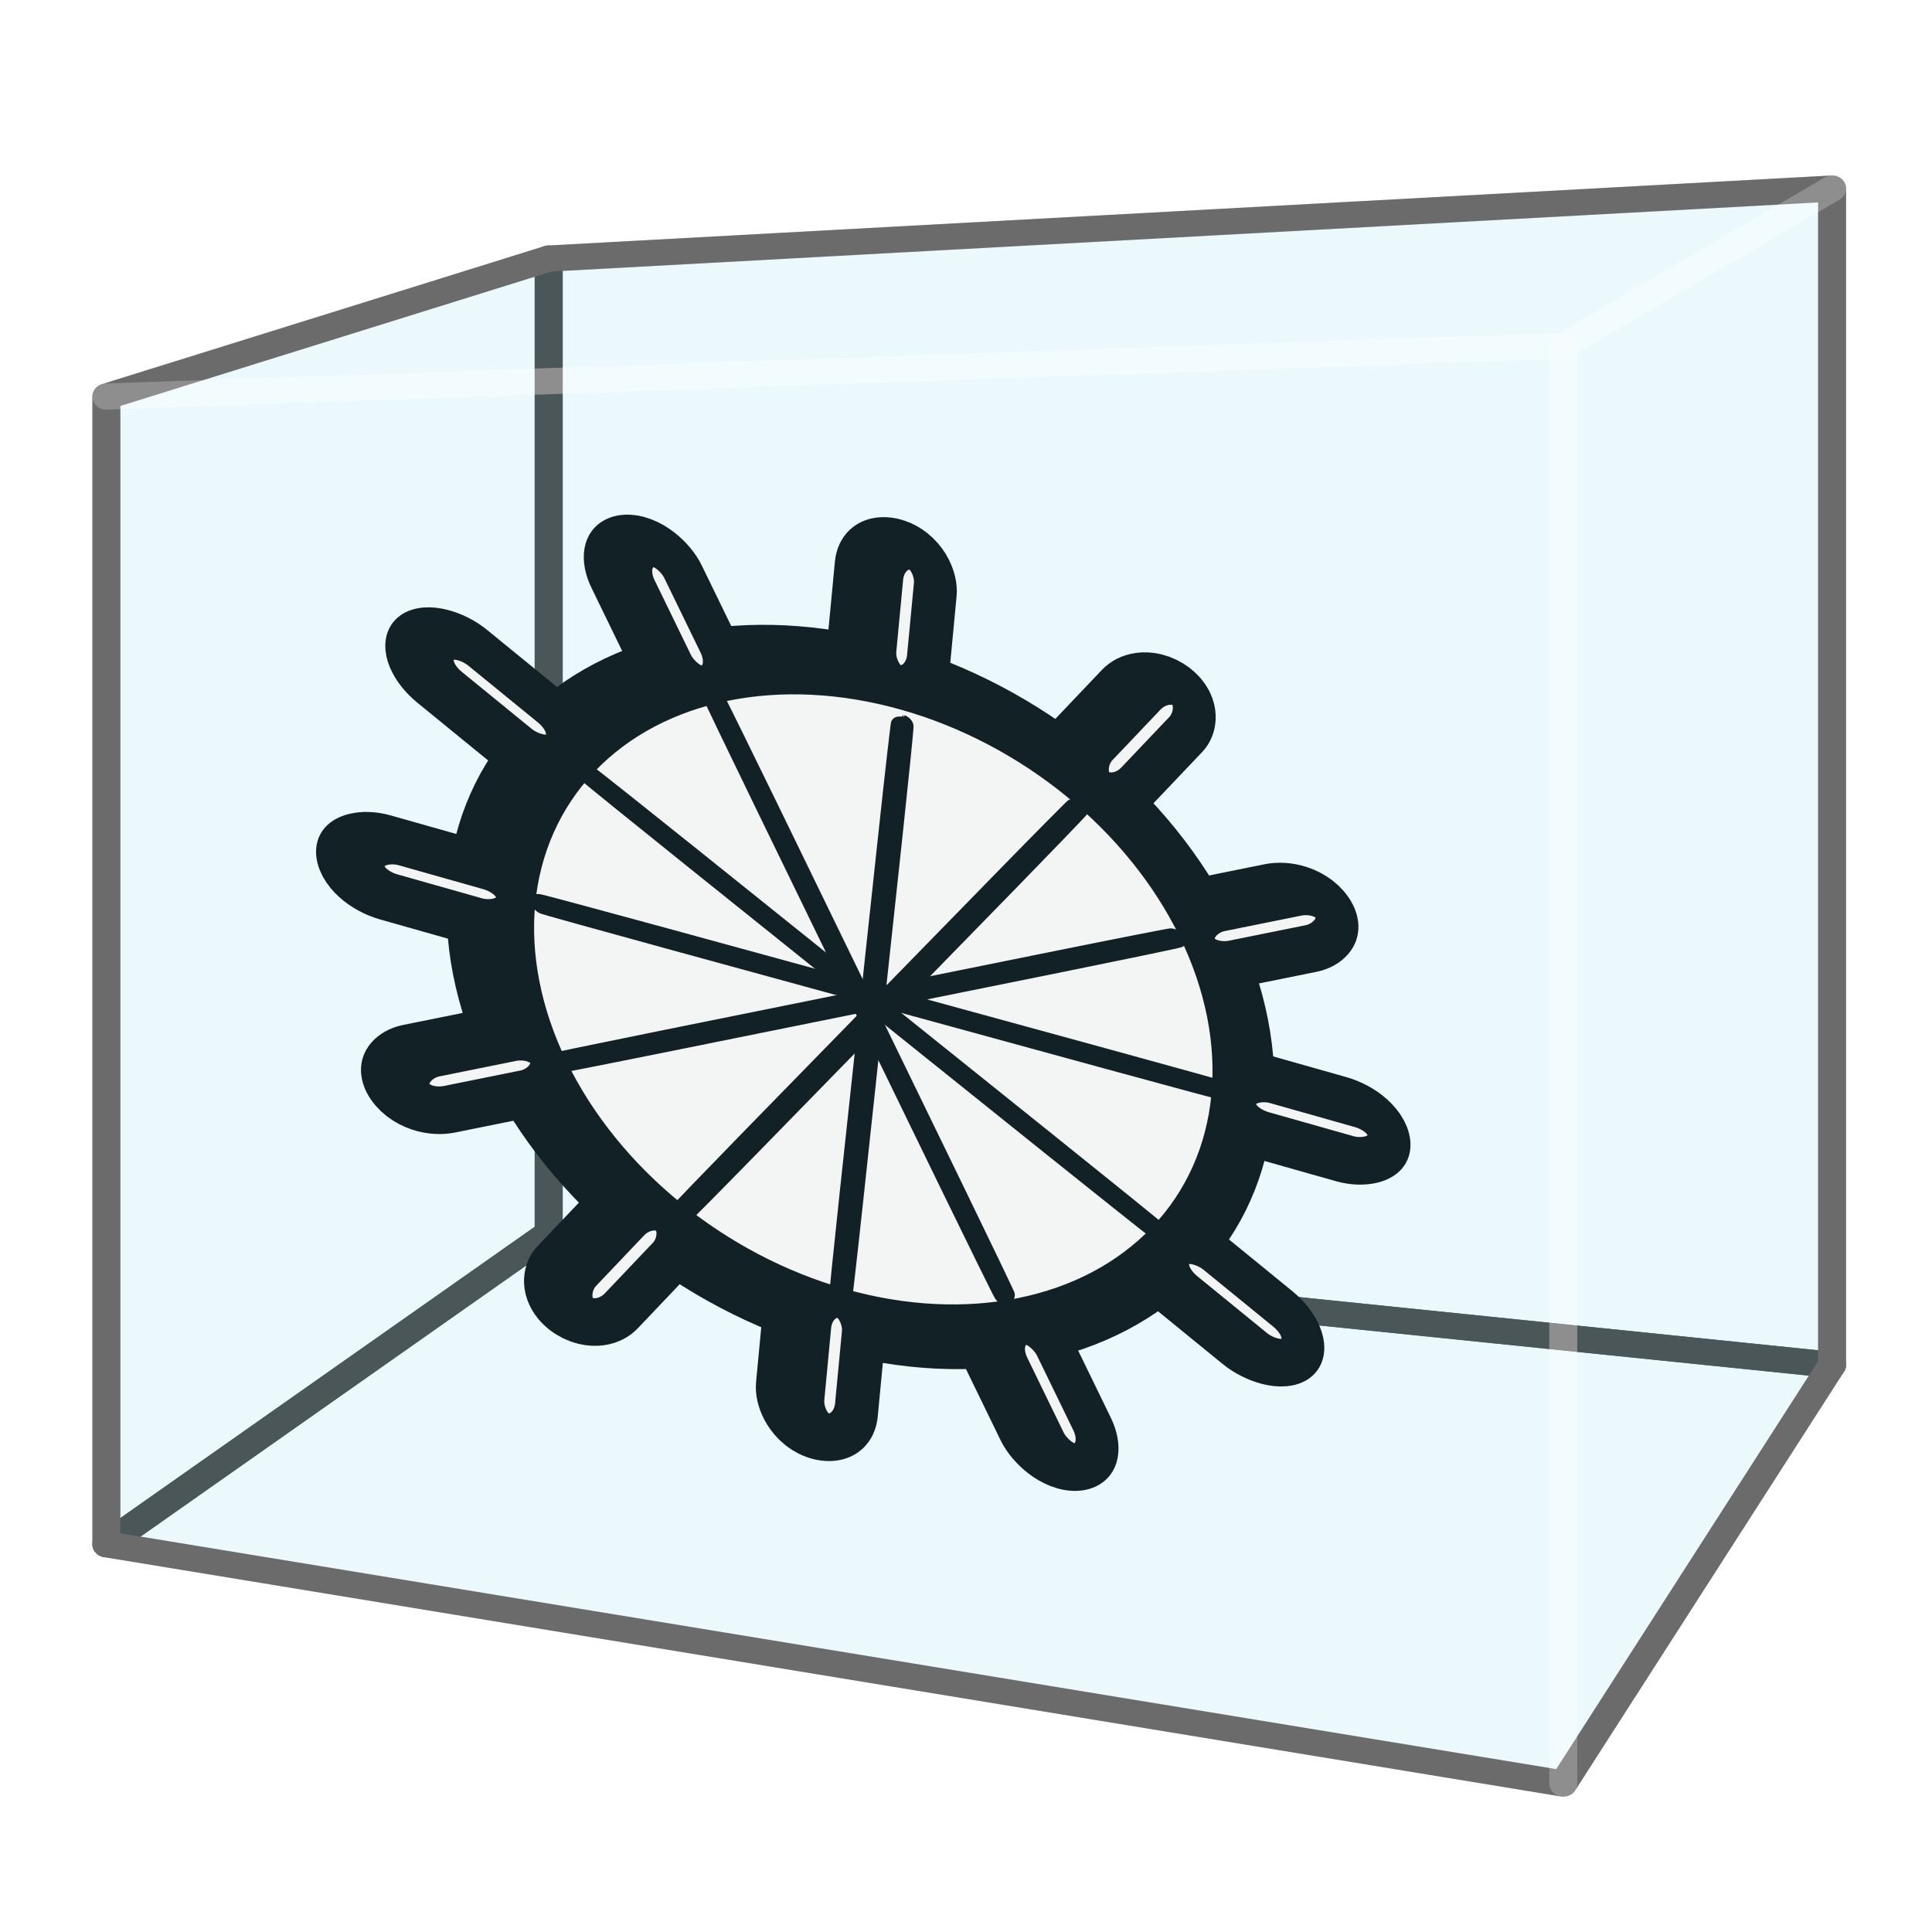 <?xml version="1.0" encoding="UTF-8" standalone="no"?>
<!-- Created with Inkscape (http://www.inkscape.org/) -->

<svg
   width="120"
   height="120"
   viewBox="0 0 120 120"
   version="1.1"
   id="svg5"
   inkscape:version="1.2.1 (9c6d41e410, 2022-07-14)"
   sodipodi:docname="ice_logo.svg"
   xmlns:inkscape="http://www.inkscape.org/namespaces/inkscape"
   xmlns:sodipodi="http://sodipodi.sourceforge.net/DTD/sodipodi-0.dtd"
   xmlns="http://www.w3.org/2000/svg"
   xmlns:svg="http://www.w3.org/2000/svg">
  <sodipodi:namedview
     id="namedview7"
     pagecolor="#ffffff"
     bordercolor="#000000"
     borderopacity="0.25"
     inkscape:showpageshadow="2"
     inkscape:pageopacity="0.0"
     inkscape:pagecheckerboard="0"
     inkscape:deskcolor="#d1d1d1"
     inkscape:document-units="px"
     showgrid="false"
     inkscape:zoom="7.8666667"
     inkscape:cx="34.322034"
     inkscape:cy="42.20339"
     inkscape:window-width="2560"
     inkscape:window-height="1531"
     inkscape:window-x="0"
     inkscape:window-y="0"
     inkscape:window-maximized="1"
     inkscape:current-layer="layer1" />
  <defs
     id="defs2">
    <inkscape:perspective
       sodipodi:type="inkscape:persp3d"
       inkscape:vp_x="-191.14391 : 82.041285 : 1"
       inkscape:vp_y="0 : 1268.0571 : 0"
       inkscape:vp_z="144.08557 : 128.04222 : 1"
       inkscape:persp3d-origin="121.84914 : 29.956396 : 1"
       id="perspective7543" />
    <filter
       inkscape:label="Cracked Glass"
       inkscape:menu="Textures"
       inkscape:menu-tooltip="Under a cracked glass"
       style="color-interpolation-filters:sRGB;"
       id="filter9681"
       x="-0.223"
       y="-0.212"
       width="1.447"
       height="1.423">
      <feTurbulence
         baseFrequency="0.1"
         seed="50"
         numOctaves="5"
         result="result1"
         type="fractalNoise"
         id="feTurbulence9657" />
      <feGaussianBlur
         stdDeviation="4"
         result="result7"
         id="feGaussianBlur9659" />
      <feDisplacementMap
         result="result5"
         in="SourceGraphic"
         scale="20"
         xChannelSelector="G"
         in2="result7"
         id="feDisplacementMap9661" />
      <feComposite
         result="result2"
         operator="in"
         in2="result1"
         in="result5"
         id="feComposite9663" />
      <feGaussianBlur
         stdDeviation="1"
         result="result6"
         id="feGaussianBlur9665" />
      <feSpecularLighting
         surfaceScale="-3"
         result="result4"
         specularConstant="3.5"
         specularExponent="35"
         in="result6"
         id="feSpecularLighting9669">
        <feDistantLight
           elevation="45"
           azimuth="225"
           id="feDistantLight9667" />
      </feSpecularLighting>
      <feComposite
         k1="1.7"
         k3="0.7"
         in2="result2"
         in="result4"
         operator="arithmetic"
         result="result91"
         id="feComposite9671" />
      <feBlend
         result="fbSourceGraphic"
         mode="multiply"
         in2="result91"
         id="feBlend9673" />
      <feComposite
         in2="fbSourceGraphic"
         in="fbSourceGraphic"
         result="result2"
         operator="arithmetic"
         id="feComposite9675" />
      <feComposite
         in="result2"
         result="result4"
         operator="arithmetic"
         k2="2"
         k3="2"
         in2="fbSourceGraphic"
         id="feComposite9677" />
      <feBlend
         mode="screen"
         in="result4"
         in2="result4"
         id="feBlend9679" />
    </filter>
    <filter
       inkscape:label="Cracked Glass"
       inkscape:menu="Textures"
       inkscape:menu-tooltip="Under a cracked glass"
       style="color-interpolation-filters:sRGB;"
       id="filter9707"
       x="-1.211"
       y="-0.191"
       width="3.421"
       height="1.381">
      <feTurbulence
         baseFrequency="0.1"
         seed="50"
         numOctaves="5"
         result="result1"
         type="fractalNoise"
         id="feTurbulence9683" />
      <feGaussianBlur
         stdDeviation="4"
         result="result7"
         id="feGaussianBlur9685" />
      <feDisplacementMap
         result="result5"
         in="SourceGraphic"
         scale="20"
         xChannelSelector="G"
         in2="result7"
         id="feDisplacementMap9687" />
      <feComposite
         result="result2"
         operator="in"
         in2="result1"
         in="result5"
         id="feComposite9689" />
      <feGaussianBlur
         stdDeviation="1"
         result="result6"
         id="feGaussianBlur9691" />
      <feSpecularLighting
         surfaceScale="-3"
         result="result4"
         specularConstant="3.5"
         specularExponent="35"
         in="result6"
         id="feSpecularLighting9695">
        <feDistantLight
           elevation="45"
           azimuth="225"
           id="feDistantLight9693" />
      </feSpecularLighting>
      <feComposite
         k1="1.7"
         k3="0.7"
         in2="result2"
         in="result4"
         operator="arithmetic"
         result="result91"
         id="feComposite9697" />
      <feBlend
         result="fbSourceGraphic"
         mode="multiply"
         in2="result91"
         id="feBlend9699" />
      <feComposite
         in2="fbSourceGraphic"
         in="fbSourceGraphic"
         result="result2"
         operator="arithmetic"
         id="feComposite9701" />
      <feComposite
         in="result2"
         result="result4"
         operator="arithmetic"
         k2="2"
         k3="2"
         in2="fbSourceGraphic"
         id="feComposite9703" />
      <feBlend
         mode="screen"
         in="result4"
         in2="result4"
         id="feBlend9705" />
    </filter>
    <filter
       inkscape:label="Cracked Glass"
       inkscape:menu="Textures"
       inkscape:menu-tooltip="Under a cracked glass"
       style="color-interpolation-filters:sRGB;"
       id="filter9733"
       x="-0.189"
       y="-1.463"
       width="1.377"
       height="3.926">
      <feTurbulence
         baseFrequency="0.1"
         seed="50"
         numOctaves="5"
         result="result1"
         type="fractalNoise"
         id="feTurbulence9709" />
      <feGaussianBlur
         stdDeviation="4"
         result="result7"
         id="feGaussianBlur9711" />
      <feDisplacementMap
         result="result5"
         in="SourceGraphic"
         scale="20"
         xChannelSelector="G"
         in2="result7"
         id="feDisplacementMap9713" />
      <feComposite
         result="result2"
         operator="in"
         in2="result1"
         in="result5"
         id="feComposite9715" />
      <feGaussianBlur
         stdDeviation="1"
         result="result6"
         id="feGaussianBlur9717" />
      <feSpecularLighting
         surfaceScale="-3"
         result="result4"
         specularConstant="3.5"
         specularExponent="35"
         in="result6"
         id="feSpecularLighting9721">
        <feDistantLight
           elevation="45"
           azimuth="225"
           id="feDistantLight9719" />
      </feSpecularLighting>
      <feComposite
         k1="1.7"
         k3="0.7"
         in2="result2"
         in="result4"
         operator="arithmetic"
         result="result91"
         id="feComposite9723" />
      <feBlend
         result="fbSourceGraphic"
         mode="multiply"
         in2="result91"
         id="feBlend9725" />
      <feComposite
         in2="fbSourceGraphic"
         in="fbSourceGraphic"
         result="result2"
         operator="arithmetic"
         id="feComposite9727" />
      <feComposite
         in="result2"
         result="result4"
         operator="arithmetic"
         k2="2"
         k3="2"
         in2="fbSourceGraphic"
         id="feComposite9729" />
      <feBlend
         mode="screen"
         in="result4"
         in2="result4"
         id="feBlend9731" />
    </filter>
  </defs>
  <g
     inkscape:label="Layer 1"
     inkscape:groupmode="layer"
     id="layer1">
    <g
       id="g9802"
       transform="matrix(1.612,0,0,1.507,-43.349,-20.108)">
      <path
         d="M 48.033,24.001 97.483,21.115 V 69.597 L 48.033,64.176 Z"
         style="fill:#76d5ec;fill-opacity:0.158;fill-rule:evenodd;stroke:#3d3d3d;stroke-width:1.078;stroke-linejoin:round;stroke-dasharray:none;stroke-opacity:1;paint-order:markers fill stroke"
         id="path9617" />
      <path
         d="M 30.99,29.687 V 76.99 L 48.033,64.176 V 24.001 Z"
         style="fill:#76d5ec;fill-opacity:0.158;fill-rule:evenodd;stroke:#3d3d3d;stroke-width:1.078;stroke-linejoin:round;stroke-dasharray:none;stroke-opacity:1;paint-order:markers fill stroke"
         id="path9619" />
      <path
         d="M 30.99,76.99 87.125,86.853 97.483,69.597 48.033,64.176 Z"
         style="fill:#76d5ec;fill-opacity:0.158;fill-rule:evenodd;stroke:#3d3d3d;stroke-width:1.078;stroke-linejoin:round;stroke-dasharray:none;stroke-opacity:1;paint-order:markers fill stroke"
         id="path9621" />
      <path
         d="M 30.99,29.687 87.125,27.596 97.483,21.115 48.033,24.001 Z"
         style="fill:#76d5ec;fill-opacity:0.158;fill-rule:evenodd;stroke:#3d3d3d;stroke-width:1.078;stroke-linejoin:round;stroke-dasharray:none;stroke-opacity:1;paint-order:markers fill stroke;filter:url(#filter9733)"
         id="path9623" />
      <path
         d="M 87.125,27.596 V 86.853 L 97.483,69.597 V 21.115 Z"
         style="fill:#76d5ec;fill-opacity:0.158;fill-rule:evenodd;stroke:#3d3d3d;stroke-width:1.078;stroke-linejoin:round;stroke-dasharray:none;stroke-opacity:1;paint-order:markers fill stroke;filter:url(#filter9707)"
         id="path9625" />
      <g
         id="g9365"
         transform="matrix(1.028,0.301,-0.098,0.973,9.058,-9.486)">
        <g
           id="g8353"
           transform="matrix(0.834,0,0,0.794,14.883,-0.854)"
           inkscape:highlight-color="#367dee">
          <g
             id="g8309"
             transform="rotate(30,47.192,62.366)">
            <g
               id="g8267"
               transform="rotate(30,47.495,62.747)">
              <g
                 id="g8227"
                 transform="rotate(30,47.072,62.394)">
                <g
                   id="g8189"
                   transform="rotate(30,47.134,62.56)">
                  <g
                     id="g8153"
                     transform="rotate(30,47.514,62.257)">
                    <g
                       id="g8105"
                       transform="matrix(1.211,0,0,1.241,-16.613,-7.699)">
                      <g
                         id="g8060"
                         transform="rotate(30,52.683,56.703)">
                        <g
                           id="g8018"
                           transform="rotate(60,52.808,56.542)">
                          <g
                             id="g7979"
                             transform="rotate(30,52.661,56.601)">
                            <g
                               id="g7929"
                               transform="rotate(120,52.96,56.47)">
                              <ellipse
                                 style="opacity:1;fill:none;fill-opacity:0.493;fill-rule:nonzero;stroke:#000000;stroke-width:4.678;stroke-dasharray:none;stroke-opacity:1;paint-order:markers fill stroke"
                                 id="path7652"
                                 ry="12.902"
                                 rx="12.885"
                                 cy="56.735"
                                 cx="53.144" />
                              <rect
                                 style="opacity:1;fill:none;fill-opacity:0.493;fill-rule:nonzero;stroke:#000000;stroke-width:3.278;stroke-dasharray:none;stroke-opacity:1;paint-order:markers fill stroke"
                                 id="rect7780"
                                 width="1.215"
                                 height="4.939"
                                 x="53.034"
                                 y="37.669"
                                 ry="0.912" />
                              <rect
                                 style="fill:none;fill-opacity:0.493;fill-rule:nonzero;stroke:#000000;stroke-width:3.278;stroke-dasharray:none;stroke-opacity:1;paint-order:markers fill stroke"
                                 id="rect7780-3"
                                 width="1.215"
                                 height="4.939"
                                 x="52.611"
                                 y="70.479"
                                 ry="0.912"
                                 inkscape:transform-center-x="0.71206303"
                                 inkscape:transform-center-y="-18.196835" />
                              <rect
                                 style="fill:none;fill-opacity:0.493;fill-rule:nonzero;stroke:#000000;stroke-width:3.278;stroke-dasharray:none;stroke-opacity:1;paint-order:markers fill stroke"
                                 id="rect7780-3-6"
                                 width="1.215"
                                 height="4.939"
                                 x="56.361"
                                 y="-71.967"
                                 ry="0.912"
                                 inkscape:transform-center-x="-18.196839"
                                 inkscape:transform-center-y="-0.71206631"
                                 transform="rotate(90)" />
                              <rect
                                 style="fill:none;fill-opacity:0.493;fill-rule:nonzero;stroke:#000000;stroke-width:3.278;stroke-dasharray:none;stroke-opacity:1;paint-order:markers fill stroke"
                                 id="rect7780-3-6-7"
                                 width="1.215"
                                 height="4.939"
                                 x="56.211"
                                 y="-38.968"
                                 ry="0.912"
                                 inkscape:transform-center-x="-0.33021425"
                                 inkscape:transform-center-y="-0.25870958"
                                 transform="rotate(90)" />
                            </g>
                            <rect
                               style="fill:none;fill-opacity:0.493;fill-rule:nonzero;stroke:#000000;stroke-width:3.278;stroke-dasharray:none;stroke-opacity:1;paint-order:markers fill stroke"
                               id="rect7780-3-6-5"
                               width="1.215"
                               height="4.939"
                               x="-53.04"
                               y="-42.997"
                               ry="0.912"
                               inkscape:transform-center-x="-0.71206731"
                               inkscape:transform-center-y="18.196837"
                               transform="scale(-1)" />
                            <rect
                               style="fill:none;fill-opacity:0.493;fill-rule:nonzero;stroke:#000000;stroke-width:3.278;stroke-dasharray:none;stroke-opacity:1;paint-order:markers fill stroke"
                               id="rect7780-3-6-5-5"
                               width="1.215"
                               height="4.939"
                               x="-53.407"
                               y="-75.143"
                               ry="0.912"
                               inkscape:transform-center-x="-0.71206731"
                               inkscape:transform-center-y="18.196837"
                               transform="scale(-1)" />
                          </g>
                          <rect
                             style="fill:none;fill-opacity:0.493;fill-rule:nonzero;stroke:#000000;stroke-width:3.278;stroke-dasharray:none;stroke-opacity:1;paint-order:markers fill stroke"
                             id="rect7780-3-6-5-6"
                             width="1.215"
                             height="4.939"
                             x="-53.507"
                             y="-43.046"
                             ry="0.912"
                             inkscape:transform-center-x="-0.7120665"
                             inkscape:transform-center-y="18.196838"
                             transform="scale(-1)" />
                          <rect
                             style="fill:none;fill-opacity:0.493;fill-rule:nonzero;stroke:#000000;stroke-width:3.278;stroke-dasharray:none;stroke-opacity:1;paint-order:markers fill stroke"
                             id="rect7780-3-6-5-2"
                             width="1.215"
                             height="4.939"
                             x="-52.999"
                             y="-74.781"
                             ry="0.912"
                             inkscape:transform-center-x="-0.7120665"
                             inkscape:transform-center-y="18.196838"
                             transform="scale(-1)" />
                        </g>
                        <rect
                           style="fill:none;fill-opacity:0.493;fill-rule:nonzero;stroke:#000000;stroke-width:3.278;stroke-dasharray:none;stroke-opacity:1;paint-order:markers fill stroke"
                           id="rect7780-3-6-5-9"
                           width="1.215"
                           height="4.939"
                           x="-53.59"
                           y="-43.04"
                           ry="0.912"
                           inkscape:transform-center-x="-0.7120665"
                           inkscape:transform-center-y="18.196838"
                           transform="scale(-1)" />
                        <rect
                           style="fill:none;fill-opacity:0.493;fill-rule:nonzero;stroke:#000000;stroke-width:3.278;stroke-dasharray:none;stroke-opacity:1;paint-order:markers fill stroke"
                           id="rect7780-3-6-5-1"
                           width="1.215"
                           height="4.939"
                           x="-53.555"
                           y="-75.304"
                           ry="0.912"
                           inkscape:transform-center-x="-0.7120665"
                           inkscape:transform-center-y="18.196838"
                           transform="scale(-1)" />
                      </g>
                      <rect
                         style="fill:none;fill-opacity:0.493;fill-rule:nonzero;stroke:#000000;stroke-width:3.278;stroke-dasharray:none;stroke-opacity:1;paint-order:markers fill stroke"
                         id="rect7780-3-6-5-27"
                         width="1.215"
                         height="4.939"
                         x="-54.075"
                         y="-42.6"
                         ry="0.912"
                         inkscape:transform-center-x="-0.7120665"
                         inkscape:transform-center-y="18.196838"
                         transform="scale(-1)" />
                      <rect
                         style="fill:none;fill-opacity:0.493;fill-rule:nonzero;stroke:#000000;stroke-width:3.278;stroke-dasharray:none;stroke-opacity:1;paint-order:markers fill stroke"
                         id="rect7780-3-6-5-0"
                         width="1.215"
                         height="4.939"
                         x="-53.872"
                         y="-75.065"
                         ry="0.912"
                         inkscape:transform-center-x="-0.7120665"
                         inkscape:transform-center-y="18.196838"
                         transform="scale(-1)" />
                    </g>
                    <rect
                       style="fill:none;fill-opacity:0.493;fill-rule:nonzero;stroke:#000000;stroke-width:1.92;stroke-dasharray:none;stroke-opacity:1;paint-order:markers fill stroke"
                       id="rect7780-3-6-5-93"
                       width="0.066"
                       height="31.068"
                       x="-48.066"
                       y="-78.27"
                       ry="5.739"
                       inkscape:transform-center-x="-0.038827951"
                       inkscape:transform-center-y="114.47074"
                       transform="scale(-1)" />
                  </g>
                  <rect
                     style="fill:none;fill-opacity:0.493;fill-rule:nonzero;stroke:#000000;stroke-width:1.92;stroke-dasharray:none;stroke-opacity:1;paint-order:markers fill stroke"
                     id="rect7780-3-6-5-93-6"
                     width="0.066"
                     height="31.068"
                     x="-47.572"
                     y="-77.807"
                     ry="5.739"
                     inkscape:transform-center-x="-0.038827951"
                     inkscape:transform-center-y="114.47074"
                     transform="scale(-1)" />
                </g>
                <rect
                   style="fill:none;fill-opacity:0.493;fill-rule:nonzero;stroke:#000000;stroke-width:1.92;stroke-dasharray:none;stroke-opacity:1;paint-order:markers fill stroke"
                   id="rect7780-3-6-5-93-0"
                   width="0.066"
                   height="31.068"
                   x="-47.243"
                   y="-77.512"
                   ry="5.739"
                   inkscape:transform-center-x="-0.038827951"
                   inkscape:transform-center-y="114.47074"
                   transform="scale(-1)" />
              </g>
              <rect
                 style="fill:none;fill-opacity:0.493;fill-rule:nonzero;stroke:#000000;stroke-width:1.92;stroke-dasharray:none;stroke-opacity:1;paint-order:markers fill stroke"
                 id="rect7780-3-6-5-93-62"
                 width="0.066"
                 height="31.068"
                 x="-47.334"
                 y="-78.853"
                 ry="5.739"
                 inkscape:transform-center-x="-0.038827951"
                 inkscape:transform-center-y="114.47074"
                 transform="scale(-1)" />
            </g>
            <rect
               style="fill:none;fill-opacity:0.493;fill-rule:nonzero;stroke:#000000;stroke-width:1.92;stroke-dasharray:none;stroke-opacity:1;paint-order:markers fill stroke"
               id="rect7780-3-6-5-93-61"
               width="0.066"
               height="31.068"
               x="-47.917"
               y="-78.544"
               ry="5.739"
               inkscape:transform-center-x="-0.038827951"
               inkscape:transform-center-y="114.47074"
               transform="scale(-1)" />
          </g>
          <rect
             style="fill:none;fill-opacity:0.493;fill-rule:nonzero;stroke:#000000;stroke-width:1.92;stroke-dasharray:none;stroke-opacity:1;paint-order:markers fill stroke"
             id="rect7780-3-6-5-93-8"
             width="0.066"
             height="31.068"
             x="-47.226"
             y="-79.068"
             ry="5.739"
             inkscape:transform-center-x="-0.038827951"
             inkscape:transform-center-y="114.47074"
             transform="scale(-1)" />
        </g>
        <g
           id="g8353-0"
           transform="matrix(0.834,0,0,0.794,15.358,-0.899)"
           inkscape:highlight-color="#367dee"
           style="fill:#f2f2f2;fill-opacity:1;stroke-width:1;stroke-dasharray:none">
          <g
             id="g8309-6"
             transform="rotate(30,47.192,62.366)"
             style="fill:#f2f2f2;fill-opacity:1;stroke-width:1;stroke-dasharray:none">
            <g
               id="g8267-3"
               transform="rotate(30,47.495,62.747)"
               style="fill:#f2f2f2;fill-opacity:1;stroke-width:1;stroke-dasharray:none">
              <g
                 id="g8227-2"
                 transform="rotate(30,47.072,62.394)"
                 style="fill:#f2f2f2;fill-opacity:1;stroke-width:1;stroke-dasharray:none">
                <g
                   id="g8189-0"
                   transform="rotate(30,47.134,62.56)"
                   style="fill:#f2f2f2;fill-opacity:1;stroke-width:1;stroke-dasharray:none">
                  <g
                     id="g8153-6"
                     transform="rotate(30,47.514,62.257)"
                     style="fill:#f2f2f2;fill-opacity:1;stroke-width:1;stroke-dasharray:none">
                    <g
                       id="g8105-1"
                       transform="matrix(1.211,0,0,1.241,-16.613,-7.699)"
                       style="fill:#f2f2f2;fill-opacity:1;stroke-width:0.816;stroke-dasharray:none">
                      <g
                         id="g8060-5"
                         transform="rotate(30,52.683,56.703)"
                         style="fill:#f2f2f2;fill-opacity:1;stroke-width:0.816;stroke-dasharray:none">
                        <g
                           id="g8018-5"
                           transform="rotate(60,52.808,56.542)"
                           style="fill:#f2f2f2;fill-opacity:1;stroke-width:0.816;stroke-dasharray:none">
                          <g
                             id="g7979-4"
                             transform="rotate(30,52.661,56.601)"
                             style="fill:#f2f2f2;fill-opacity:1;stroke-width:0.816;stroke-dasharray:none">
                            <g
                               id="g7929-7"
                               transform="rotate(120,52.96,56.47)"
                               style="fill:#f2f2f2;fill-opacity:1;stroke-width:0.816;stroke-dasharray:none">
                              <ellipse
                                 style="opacity:1;fill:#f2f2f2;fill-opacity:1;fill-rule:nonzero;stroke:#000000;stroke-width:0.816;stroke-dasharray:none;stroke-opacity:1;paint-order:markers fill stroke"
                                 id="path7652-6"
                                 ry="12.902"
                                 rx="12.885"
                                 cy="56.735"
                                 cx="53.144" />
                              <rect
                                 style="opacity:1;fill:#f2f2f2;fill-opacity:1;fill-rule:nonzero;stroke:#000000;stroke-width:0.816;stroke-dasharray:none;stroke-opacity:1;paint-order:markers fill stroke"
                                 id="rect7780-5"
                                 width="1.215"
                                 height="4.939"
                                 x="53.034"
                                 y="37.669"
                                 ry="0.912" />
                              <rect
                                 style="fill:#f2f2f2;fill-opacity:1;fill-rule:nonzero;stroke:#000000;stroke-width:0.816;stroke-dasharray:none;stroke-opacity:1;paint-order:markers fill stroke"
                                 id="rect7780-3-69"
                                 width="1.215"
                                 height="4.939"
                                 x="52.611"
                                 y="70.479"
                                 ry="0.912"
                                 inkscape:transform-center-x="0.71206303"
                                 inkscape:transform-center-y="-18.196835" />
                              <rect
                                 style="fill:#f2f2f2;fill-opacity:1;fill-rule:nonzero;stroke:#000000;stroke-width:0.816;stroke-dasharray:none;stroke-opacity:1;paint-order:markers fill stroke"
                                 id="rect7780-3-6-3"
                                 width="1.215"
                                 height="4.939"
                                 x="56.361"
                                 y="-71.967"
                                 ry="0.912"
                                 inkscape:transform-center-x="-18.196839"
                                 inkscape:transform-center-y="-0.71206631"
                                 transform="rotate(90)" />
                              <rect
                                 style="fill:#f2f2f2;fill-opacity:1;fill-rule:nonzero;stroke:#000000;stroke-width:0.816;stroke-dasharray:none;stroke-opacity:1;paint-order:markers fill stroke"
                                 id="rect7780-3-6-7-7"
                                 width="1.215"
                                 height="4.939"
                                 x="56.211"
                                 y="-38.968"
                                 ry="0.912"
                                 inkscape:transform-center-x="-0.33021425"
                                 inkscape:transform-center-y="-0.25870958"
                                 transform="rotate(90)" />
                            </g>
                            <rect
                               style="fill:#f2f2f2;fill-opacity:1;fill-rule:nonzero;stroke:#000000;stroke-width:0.816;stroke-dasharray:none;stroke-opacity:1;paint-order:markers fill stroke"
                               id="rect7780-3-6-5-4"
                               width="1.215"
                               height="4.939"
                               x="-53.04"
                               y="-42.997"
                               ry="0.912"
                               inkscape:transform-center-x="-0.71206731"
                               inkscape:transform-center-y="18.196837"
                               transform="scale(-1)" />
                            <rect
                               style="fill:#f2f2f2;fill-opacity:1;fill-rule:nonzero;stroke:#000000;stroke-width:0.816;stroke-dasharray:none;stroke-opacity:1;paint-order:markers fill stroke"
                               id="rect7780-3-6-5-5-5"
                               width="1.215"
                               height="4.939"
                               x="-53.407"
                               y="-75.143"
                               ry="0.912"
                               inkscape:transform-center-x="-0.71206731"
                               inkscape:transform-center-y="18.196837"
                               transform="scale(-1)" />
                          </g>
                          <rect
                             style="fill:#f2f2f2;fill-opacity:1;fill-rule:nonzero;stroke:#000000;stroke-width:0.816;stroke-dasharray:none;stroke-opacity:1;paint-order:markers fill stroke"
                             id="rect7780-3-6-5-6-2"
                             width="1.215"
                             height="4.939"
                             x="-53.507"
                             y="-43.046"
                             ry="0.912"
                             inkscape:transform-center-x="-0.7120665"
                             inkscape:transform-center-y="18.196838"
                             transform="scale(-1)" />
                          <rect
                             style="fill:#f2f2f2;fill-opacity:1;fill-rule:nonzero;stroke:#000000;stroke-width:0.816;stroke-dasharray:none;stroke-opacity:1;paint-order:markers fill stroke"
                             id="rect7780-3-6-5-2-5"
                             width="1.215"
                             height="4.939"
                             x="-52.999"
                             y="-74.781"
                             ry="0.912"
                             inkscape:transform-center-x="-0.7120665"
                             inkscape:transform-center-y="18.196838"
                             transform="scale(-1)" />
                        </g>
                        <rect
                           style="fill:#f2f2f2;fill-opacity:1;fill-rule:nonzero;stroke:#000000;stroke-width:0.816;stroke-dasharray:none;stroke-opacity:1;paint-order:markers fill stroke"
                           id="rect7780-3-6-5-9-4"
                           width="1.215"
                           height="4.939"
                           x="-53.59"
                           y="-43.04"
                           ry="0.912"
                           inkscape:transform-center-x="-0.7120665"
                           inkscape:transform-center-y="18.196838"
                           transform="scale(-1)" />
                        <rect
                           style="fill:#f2f2f2;fill-opacity:1;fill-rule:nonzero;stroke:#000000;stroke-width:0.816;stroke-dasharray:none;stroke-opacity:1;paint-order:markers fill stroke"
                           id="rect7780-3-6-5-1-7"
                           width="1.215"
                           height="4.939"
                           x="-53.555"
                           y="-75.304"
                           ry="0.912"
                           inkscape:transform-center-x="-0.7120665"
                           inkscape:transform-center-y="18.196838"
                           transform="scale(-1)" />
                      </g>
                      <rect
                         style="fill:#f2f2f2;fill-opacity:1;fill-rule:nonzero;stroke:#000000;stroke-width:0.816;stroke-dasharray:none;stroke-opacity:1;paint-order:markers fill stroke"
                         id="rect7780-3-6-5-27-4"
                         width="1.215"
                         height="4.939"
                         x="-54.075"
                         y="-42.6"
                         ry="0.912"
                         inkscape:transform-center-x="-0.7120665"
                         inkscape:transform-center-y="18.196838"
                         transform="scale(-1)" />
                      <rect
                         style="fill:#f2f2f2;fill-opacity:1;fill-rule:nonzero;stroke:#000000;stroke-width:0.816;stroke-dasharray:none;stroke-opacity:1;paint-order:markers fill stroke"
                         id="rect7780-3-6-5-0-4"
                         width="1.215"
                         height="4.939"
                         x="-53.872"
                         y="-75.065"
                         ry="0.912"
                         inkscape:transform-center-x="-0.7120665"
                         inkscape:transform-center-y="18.196838"
                         transform="scale(-1)" />
                    </g>
                    <rect
                       style="fill:#f2f2f2;fill-opacity:1;fill-rule:nonzero;stroke:#000000;stroke-width:1;stroke-dasharray:none;stroke-opacity:1;paint-order:markers fill stroke"
                       id="rect7780-3-6-5-93-3"
                       width="0.066"
                       height="31.068"
                       x="-48.066"
                       y="-78.27"
                       ry="5.739"
                       inkscape:transform-center-x="-0.038827951"
                       inkscape:transform-center-y="114.47074"
                       transform="scale(-1)" />
                  </g>
                  <rect
                     style="fill:#f2f2f2;fill-opacity:1;fill-rule:nonzero;stroke:#000000;stroke-width:1;stroke-dasharray:none;stroke-opacity:1;paint-order:markers fill stroke"
                     id="rect7780-3-6-5-93-6-0"
                     width="0.066"
                     height="31.068"
                     x="-47.572"
                     y="-77.807"
                     ry="5.739"
                     inkscape:transform-center-x="-0.038827951"
                     inkscape:transform-center-y="114.47074"
                     transform="scale(-1)" />
                </g>
                <rect
                   style="fill:#f2f2f2;fill-opacity:1;fill-rule:nonzero;stroke:#000000;stroke-width:1;stroke-dasharray:none;stroke-opacity:1;paint-order:markers fill stroke"
                   id="rect7780-3-6-5-93-0-7"
                   width="0.066"
                   height="31.068"
                   x="-47.243"
                   y="-77.512"
                   ry="5.739"
                   inkscape:transform-center-x="-0.038827951"
                   inkscape:transform-center-y="114.47074"
                   transform="scale(-1)" />
              </g>
              <rect
                 style="fill:#f2f2f2;fill-opacity:1;fill-rule:nonzero;stroke:#000000;stroke-width:1;stroke-dasharray:none;stroke-opacity:1;paint-order:markers fill stroke"
                 id="rect7780-3-6-5-93-62-8"
                 width="0.066"
                 height="31.068"
                 x="-47.334"
                 y="-78.853"
                 ry="5.739"
                 inkscape:transform-center-x="-0.038827951"
                 inkscape:transform-center-y="114.47074"
                 transform="scale(-1)" />
            </g>
            <rect
               style="fill:#f2f2f2;fill-opacity:1;fill-rule:nonzero;stroke:#000000;stroke-width:1;stroke-dasharray:none;stroke-opacity:1;paint-order:markers fill stroke"
               id="rect7780-3-6-5-93-61-6"
               width="0.066"
               height="31.068"
               x="-47.917"
               y="-78.544"
               ry="5.739"
               inkscape:transform-center-x="-0.038827951"
               inkscape:transform-center-y="114.47074"
               transform="scale(-1)" />
          </g>
          <rect
             style="fill:#f2f2f2;fill-opacity:1;fill-rule:nonzero;stroke:#000000;stroke-width:1;stroke-dasharray:none;stroke-opacity:1;paint-order:markers fill stroke"
             id="rect7780-3-6-5-93-8-8"
             width="0.066"
             height="31.068"
             x="-47.226"
             y="-79.068"
             ry="5.739"
             inkscape:transform-center-x="-0.038827951"
             inkscape:transform-center-y="114.47074"
             transform="scale(-1)" />
        </g>
      </g>
      <path
         d="M 30.99,29.687 87.125,27.596 V 86.853 L 30.99,76.99 Z"
         style="fill:#76d5ec;fill-opacity:0.158;fill-rule:evenodd;stroke:#3d3d3d;stroke-width:1.078;stroke-linejoin:round;stroke-dasharray:none;stroke-opacity:1;paint-order:markers fill stroke;filter:url(#filter9681)"
         id="path9627" />
    </g>
  </g>
</svg>
